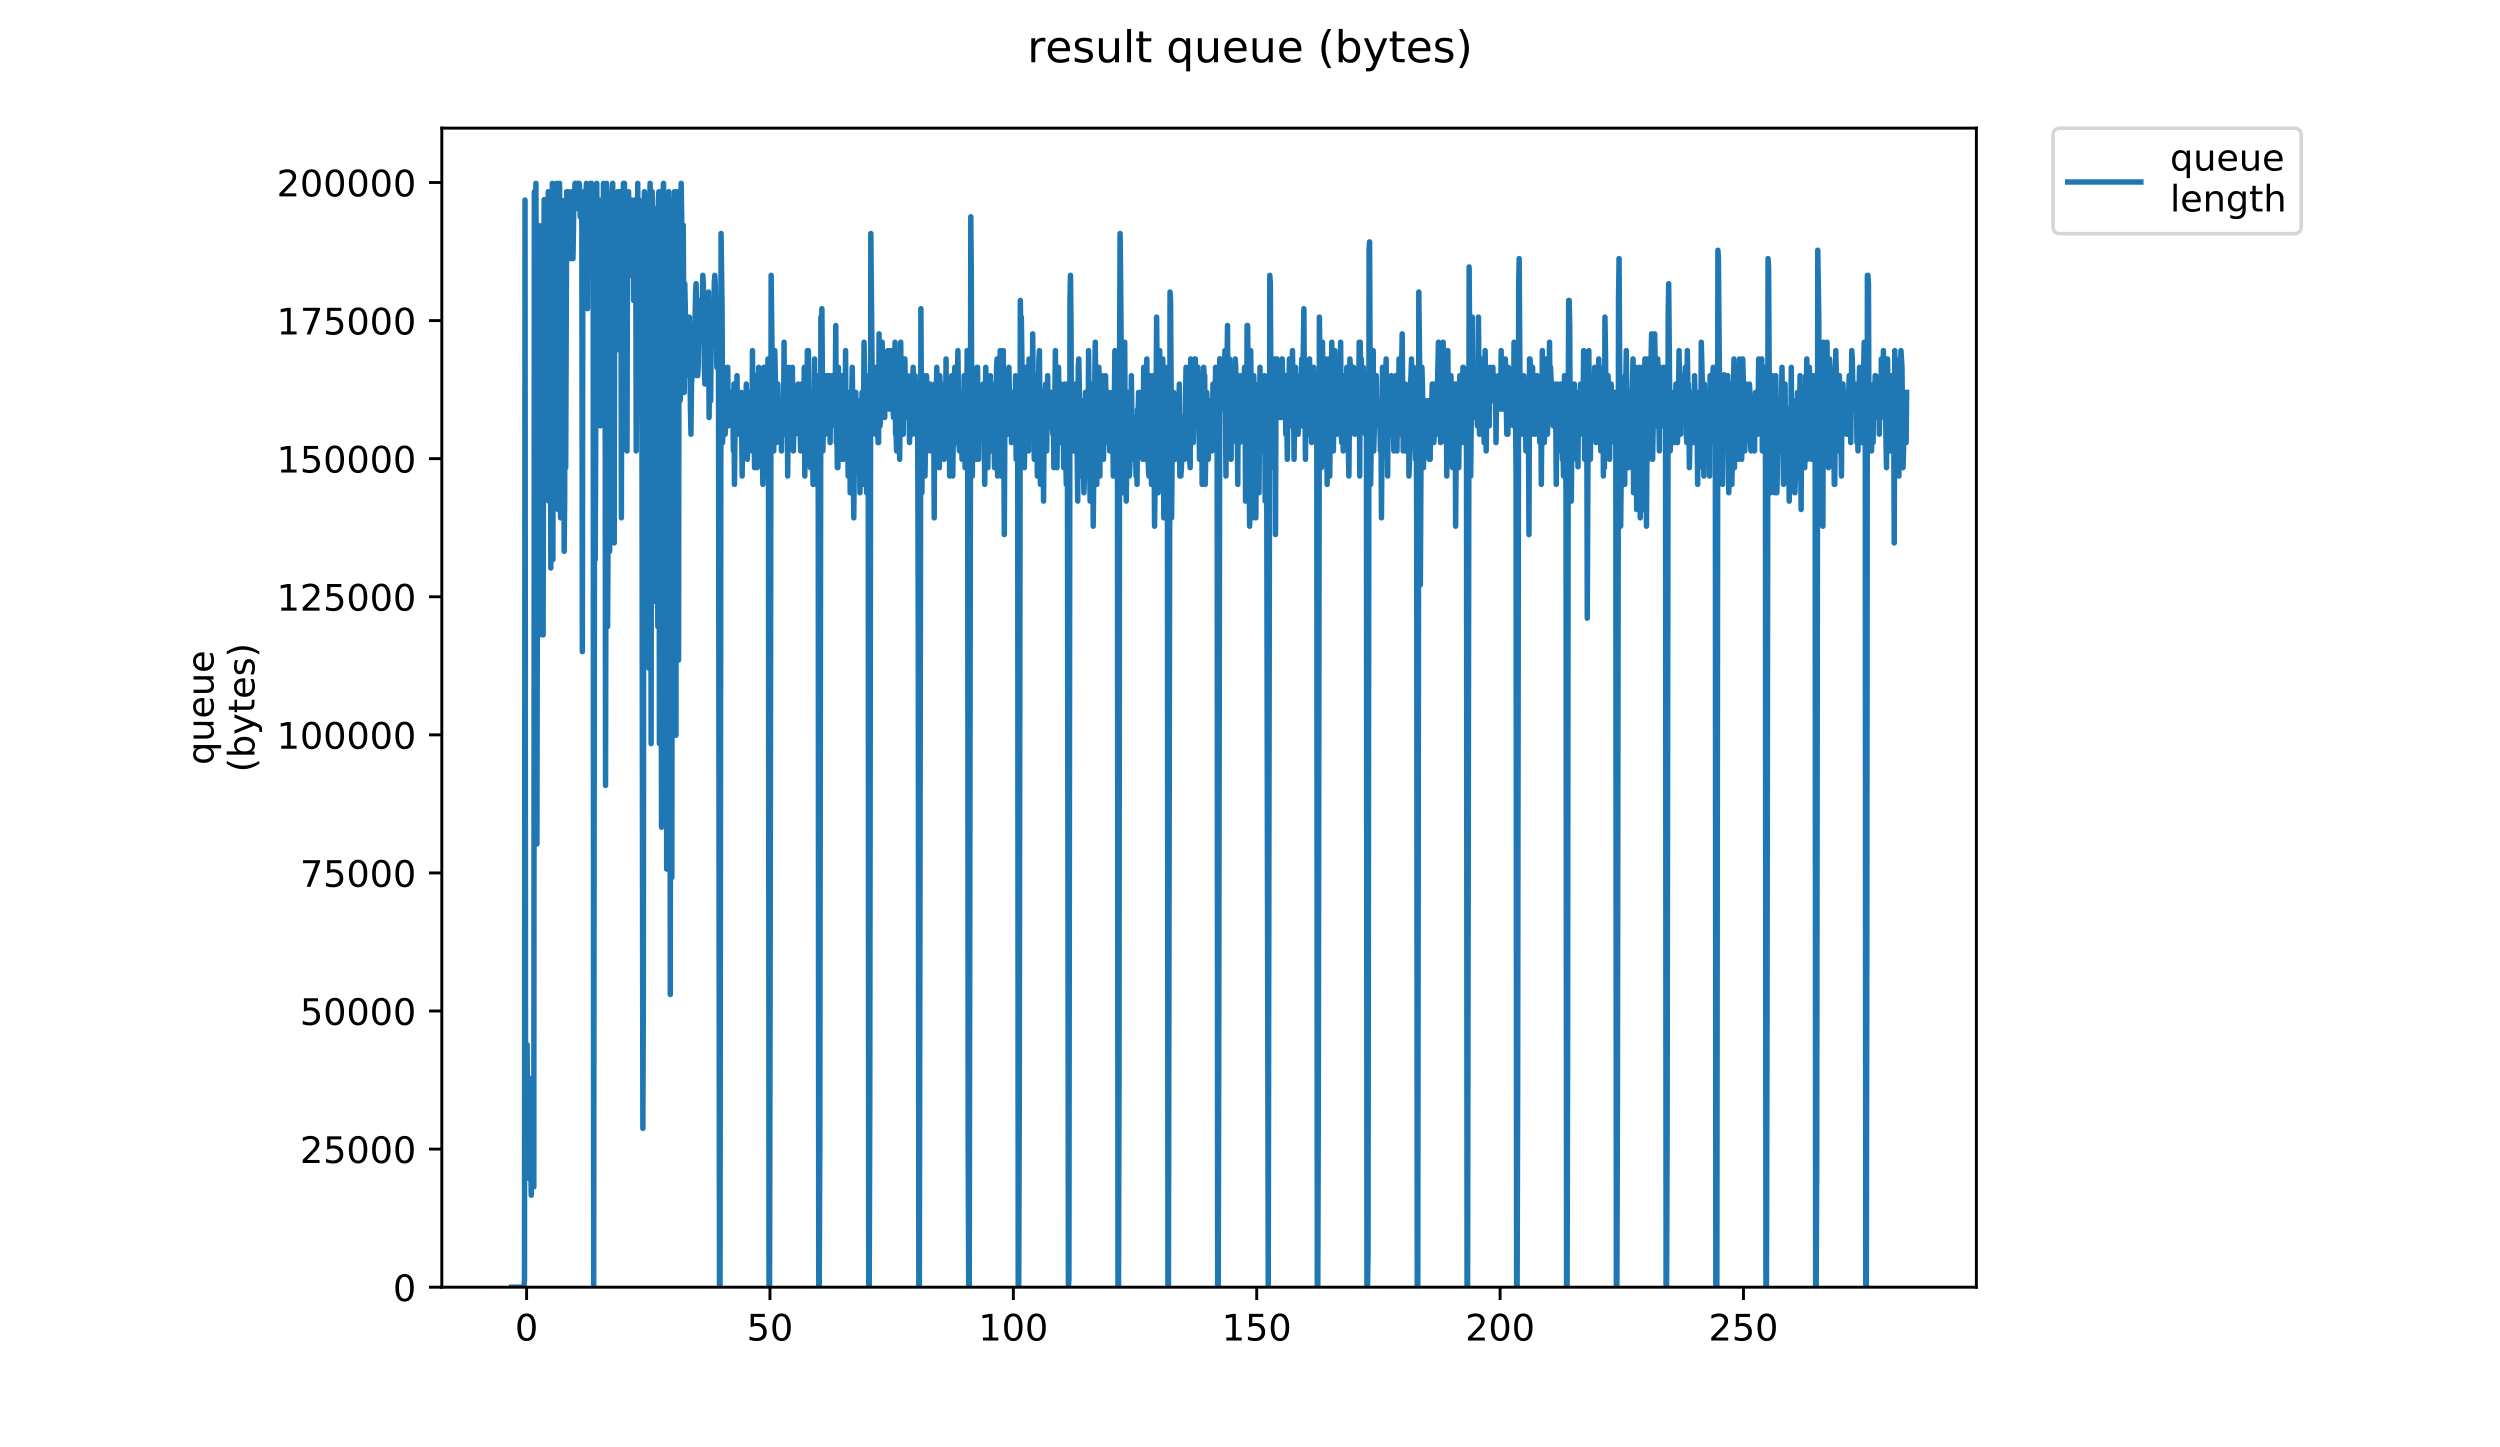 <?xml version="1.0" encoding="utf-8" standalone="no"?>
<!DOCTYPE svg PUBLIC "-//W3C//DTD SVG 1.1//EN"
  "http://www.w3.org/Graphics/SVG/1.1/DTD/svg11.dtd">
<!-- Created with matplotlib (https://matplotlib.org/) -->
<svg height="396pt" version="1.1" viewBox="0 0 684 396" width="684pt" xmlns="http://www.w3.org/2000/svg" xmlns:xlink="http://www.w3.org/1999/xlink">
 <defs>
  <style type="text/css">
*{stroke-linecap:butt;stroke-linejoin:round;}
  </style>
 </defs>
 <g id="figure_1">
  <g id="patch_1">
   <path d="M 0 396 
L 684 396 
L 684 0 
L 0 0 
z
" style="fill:#ffffff;"/>
  </g>
  <g id="axes_1">
   <g id="patch_2">
    <path d="M 120.879 352.174 
L 540.734 352.174 
L 540.734 35.062 
L 120.879 35.062 
z
" style="fill:#ffffff;"/>
   </g>
   <g id="matplotlib.axis_1">
    <g id="xtick_1">
     <g id="line2d_1">
      <defs>
       <path d="M 0 0 
L 0 3.5 
" id="mdbd908b942" style="stroke:#000000;stroke-width:0.8;"/>
      </defs>
      <g>
       <use style="stroke:#000000;stroke-width:0.8;" x="144.078" xlink:href="#mdbd908b942" y="352.174"/>
      </g>
     </g>
     <g id="text_1">
      <!-- 0 -->
      <defs>
       <path d="M 31.781 66.406 
Q 24.172 66.406 20.328 58.906 
Q 16.5 51.422 16.5 36.375 
Q 16.5 21.391 20.328 13.891 
Q 24.172 6.391 31.781 6.391 
Q 39.453 6.391 43.281 13.891 
Q 47.125 21.391 47.125 36.375 
Q 47.125 51.422 43.281 58.906 
Q 39.453 66.406 31.781 66.406 
z
M 31.781 74.219 
Q 44.047 74.219 50.516 64.516 
Q 56.984 54.828 56.984 36.375 
Q 56.984 17.969 50.516 8.266 
Q 44.047 -1.422 31.781 -1.422 
Q 19.531 -1.422 13.062 8.266 
Q 6.594 17.969 6.594 36.375 
Q 6.594 54.828 13.062 64.516 
Q 19.531 74.219 31.781 74.219 
z
" id="DejaVuSans-48"/>
      </defs>
      <g transform="translate(140.897 366.773)scale(0.1 -0.1)">
       <use xlink:href="#DejaVuSans-48"/>
      </g>
     </g>
    </g>
    <g id="xtick_2">
     <g id="line2d_2">
      <g>
       <use style="stroke:#000000;stroke-width:0.8;" x="210.665" xlink:href="#mdbd908b942" y="352.174"/>
      </g>
     </g>
     <g id="text_2">
      <!-- 50 -->
      <defs>
       <path d="M 10.797 72.906 
L 49.516 72.906 
L 49.516 64.594 
L 19.828 64.594 
L 19.828 46.734 
Q 21.969 47.469 24.109 47.828 
Q 26.266 48.188 28.422 48.188 
Q 40.625 48.188 47.75 41.5 
Q 54.891 34.812 54.891 23.391 
Q 54.891 11.625 47.562 5.094 
Q 40.234 -1.422 26.906 -1.422 
Q 22.312 -1.422 17.547 -0.641 
Q 12.797 0.141 7.719 1.703 
L 7.719 11.625 
Q 12.109 9.234 16.797 8.062 
Q 21.484 6.891 26.703 6.891 
Q 35.156 6.891 40.078 11.328 
Q 45.016 15.766 45.016 23.391 
Q 45.016 31 40.078 35.438 
Q 35.156 39.891 26.703 39.891 
Q 22.75 39.891 18.812 39.016 
Q 14.891 38.141 10.797 36.281 
z
" id="DejaVuSans-53"/>
      </defs>
      <g transform="translate(204.303 366.773)scale(0.1 -0.1)">
       <use xlink:href="#DejaVuSans-53"/>
       <use x="63.623" xlink:href="#DejaVuSans-48"/>
      </g>
     </g>
    </g>
    <g id="xtick_3">
     <g id="line2d_3">
      <g>
       <use style="stroke:#000000;stroke-width:0.8;" x="277.252" xlink:href="#mdbd908b942" y="352.174"/>
      </g>
     </g>
     <g id="text_3">
      <!-- 100 -->
      <defs>
       <path d="M 12.406 8.297 
L 28.516 8.297 
L 28.516 63.922 
L 10.984 60.406 
L 10.984 69.391 
L 28.422 72.906 
L 38.281 72.906 
L 38.281 8.297 
L 54.391 8.297 
L 54.391 0 
L 12.406 0 
z
" id="DejaVuSans-49"/>
      </defs>
      <g transform="translate(267.709 366.773)scale(0.1 -0.1)">
       <use xlink:href="#DejaVuSans-49"/>
       <use x="63.623" xlink:href="#DejaVuSans-48"/>
       <use x="127.246" xlink:href="#DejaVuSans-48"/>
      </g>
     </g>
    </g>
    <g id="xtick_4">
     <g id="line2d_4">
      <g>
       <use style="stroke:#000000;stroke-width:0.8;" x="343.839" xlink:href="#mdbd908b942" y="352.174"/>
      </g>
     </g>
     <g id="text_4">
      <!-- 150 -->
      <g transform="translate(334.296 366.773)scale(0.1 -0.1)">
       <use xlink:href="#DejaVuSans-49"/>
       <use x="63.623" xlink:href="#DejaVuSans-53"/>
       <use x="127.246" xlink:href="#DejaVuSans-48"/>
      </g>
     </g>
    </g>
    <g id="xtick_5">
     <g id="line2d_5">
      <g>
       <use style="stroke:#000000;stroke-width:0.8;" x="410.427" xlink:href="#mdbd908b942" y="352.174"/>
      </g>
     </g>
     <g id="text_5">
      <!-- 200 -->
      <defs>
       <path d="M 19.188 8.297 
L 53.609 8.297 
L 53.609 0 
L 7.328 0 
L 7.328 8.297 
Q 12.938 14.109 22.625 23.891 
Q 32.328 33.688 34.812 36.531 
Q 39.547 41.844 41.422 45.531 
Q 43.312 49.219 43.312 52.781 
Q 43.312 58.594 39.234 62.25 
Q 35.156 65.922 28.609 65.922 
Q 23.969 65.922 18.812 64.312 
Q 13.672 62.703 7.812 59.422 
L 7.812 69.391 
Q 13.766 71.781 18.938 73 
Q 24.125 74.219 28.422 74.219 
Q 39.75 74.219 46.484 68.547 
Q 53.219 62.891 53.219 53.422 
Q 53.219 48.922 51.531 44.891 
Q 49.859 40.875 45.406 35.406 
Q 44.188 33.984 37.641 27.219 
Q 31.109 20.453 19.188 8.297 
z
" id="DejaVuSans-50"/>
      </defs>
      <g transform="translate(400.883 366.773)scale(0.1 -0.1)">
       <use xlink:href="#DejaVuSans-50"/>
       <use x="63.623" xlink:href="#DejaVuSans-48"/>
       <use x="127.246" xlink:href="#DejaVuSans-48"/>
      </g>
     </g>
    </g>
    <g id="xtick_6">
     <g id="line2d_6">
      <g>
       <use style="stroke:#000000;stroke-width:0.8;" x="477.014" xlink:href="#mdbd908b942" y="352.174"/>
      </g>
     </g>
     <g id="text_6">
      <!-- 250 -->
      <g transform="translate(467.47 366.773)scale(0.1 -0.1)">
       <use xlink:href="#DejaVuSans-50"/>
       <use x="63.623" xlink:href="#DejaVuSans-53"/>
       <use x="127.246" xlink:href="#DejaVuSans-48"/>
      </g>
     </g>
    </g>
   </g>
   <g id="matplotlib.axis_2">
    <g id="ytick_1">
     <g id="line2d_7">
      <defs>
       <path d="M 0 0 
L -3.5 0 
" id="md05de75cb3" style="stroke:#000000;stroke-width:0.8;"/>
      </defs>
      <g>
       <use style="stroke:#000000;stroke-width:0.8;" x="120.879" xlink:href="#md05de75cb3" y="352.174"/>
      </g>
     </g>
     <g id="text_7">
      <!-- 0 -->
      <g transform="translate(107.516 355.973)scale(0.1 -0.1)">
       <use xlink:href="#DejaVuSans-48"/>
      </g>
     </g>
    </g>
    <g id="ytick_2">
     <g id="line2d_8">
      <g>
       <use style="stroke:#000000;stroke-width:0.8;" x="120.879" xlink:href="#md05de75cb3" y="314.394"/>
      </g>
     </g>
     <g id="text_8">
      <!-- 25000 -->
      <g transform="translate(82.066 318.193)scale(0.1 -0.1)">
       <use xlink:href="#DejaVuSans-50"/>
       <use x="63.623" xlink:href="#DejaVuSans-53"/>
       <use x="127.246" xlink:href="#DejaVuSans-48"/>
       <use x="190.869" xlink:href="#DejaVuSans-48"/>
       <use x="254.492" xlink:href="#DejaVuSans-48"/>
      </g>
     </g>
    </g>
    <g id="ytick_3">
     <g id="line2d_9">
      <g>
       <use style="stroke:#000000;stroke-width:0.8;" x="120.879" xlink:href="#md05de75cb3" y="276.614"/>
      </g>
     </g>
     <g id="text_9">
      <!-- 50000 -->
      <g transform="translate(82.066 280.413)scale(0.1 -0.1)">
       <use xlink:href="#DejaVuSans-53"/>
       <use x="63.623" xlink:href="#DejaVuSans-48"/>
       <use x="127.246" xlink:href="#DejaVuSans-48"/>
       <use x="190.869" xlink:href="#DejaVuSans-48"/>
       <use x="254.492" xlink:href="#DejaVuSans-48"/>
      </g>
     </g>
    </g>
    <g id="ytick_4">
     <g id="line2d_10">
      <g>
       <use style="stroke:#000000;stroke-width:0.8;" x="120.879" xlink:href="#md05de75cb3" y="238.834"/>
      </g>
     </g>
     <g id="text_10">
      <!-- 75000 -->
      <defs>
       <path d="M 8.203 72.906 
L 55.078 72.906 
L 55.078 68.703 
L 28.609 0 
L 18.312 0 
L 43.219 64.594 
L 8.203 64.594 
z
" id="DejaVuSans-55"/>
      </defs>
      <g transform="translate(82.066 242.633)scale(0.1 -0.1)">
       <use xlink:href="#DejaVuSans-55"/>
       <use x="63.623" xlink:href="#DejaVuSans-53"/>
       <use x="127.246" xlink:href="#DejaVuSans-48"/>
       <use x="190.869" xlink:href="#DejaVuSans-48"/>
       <use x="254.492" xlink:href="#DejaVuSans-48"/>
      </g>
     </g>
    </g>
    <g id="ytick_5">
     <g id="line2d_11">
      <g>
       <use style="stroke:#000000;stroke-width:0.8;" x="120.879" xlink:href="#md05de75cb3" y="201.054"/>
      </g>
     </g>
     <g id="text_11">
      <!-- 100000 -->
      <g transform="translate(75.704 204.853)scale(0.1 -0.1)">
       <use xlink:href="#DejaVuSans-49"/>
       <use x="63.623" xlink:href="#DejaVuSans-48"/>
       <use x="127.246" xlink:href="#DejaVuSans-48"/>
       <use x="190.869" xlink:href="#DejaVuSans-48"/>
       <use x="254.492" xlink:href="#DejaVuSans-48"/>
       <use x="318.115" xlink:href="#DejaVuSans-48"/>
      </g>
     </g>
    </g>
    <g id="ytick_6">
     <g id="line2d_12">
      <g>
       <use style="stroke:#000000;stroke-width:0.8;" x="120.879" xlink:href="#md05de75cb3" y="163.274"/>
      </g>
     </g>
     <g id="text_12">
      <!-- 125000 -->
      <g transform="translate(75.704 167.073)scale(0.1 -0.1)">
       <use xlink:href="#DejaVuSans-49"/>
       <use x="63.623" xlink:href="#DejaVuSans-50"/>
       <use x="127.246" xlink:href="#DejaVuSans-53"/>
       <use x="190.869" xlink:href="#DejaVuSans-48"/>
       <use x="254.492" xlink:href="#DejaVuSans-48"/>
       <use x="318.115" xlink:href="#DejaVuSans-48"/>
      </g>
     </g>
    </g>
    <g id="ytick_7">
     <g id="line2d_13">
      <g>
       <use style="stroke:#000000;stroke-width:0.8;" x="120.879" xlink:href="#md05de75cb3" y="125.494"/>
      </g>
     </g>
     <g id="text_13">
      <!-- 150000 -->
      <g transform="translate(75.704 129.293)scale(0.1 -0.1)">
       <use xlink:href="#DejaVuSans-49"/>
       <use x="63.623" xlink:href="#DejaVuSans-53"/>
       <use x="127.246" xlink:href="#DejaVuSans-48"/>
       <use x="190.869" xlink:href="#DejaVuSans-48"/>
       <use x="254.492" xlink:href="#DejaVuSans-48"/>
       <use x="318.115" xlink:href="#DejaVuSans-48"/>
      </g>
     </g>
    </g>
    <g id="ytick_8">
     <g id="line2d_14">
      <g>
       <use style="stroke:#000000;stroke-width:0.8;" x="120.879" xlink:href="#md05de75cb3" y="87.713"/>
      </g>
     </g>
     <g id="text_14">
      <!-- 175000 -->
      <g transform="translate(75.704 91.513)scale(0.1 -0.1)">
       <use xlink:href="#DejaVuSans-49"/>
       <use x="63.623" xlink:href="#DejaVuSans-55"/>
       <use x="127.246" xlink:href="#DejaVuSans-53"/>
       <use x="190.869" xlink:href="#DejaVuSans-48"/>
       <use x="254.492" xlink:href="#DejaVuSans-48"/>
       <use x="318.115" xlink:href="#DejaVuSans-48"/>
      </g>
     </g>
    </g>
    <g id="ytick_9">
     <g id="line2d_15">
      <g>
       <use style="stroke:#000000;stroke-width:0.8;" x="120.879" xlink:href="#md05de75cb3" y="49.933"/>
      </g>
     </g>
     <g id="text_15">
      <!-- 200000 -->
      <g transform="translate(75.704 53.733)scale(0.1 -0.1)">
       <use xlink:href="#DejaVuSans-50"/>
       <use x="63.623" xlink:href="#DejaVuSans-48"/>
       <use x="127.246" xlink:href="#DejaVuSans-48"/>
       <use x="190.869" xlink:href="#DejaVuSans-48"/>
       <use x="254.492" xlink:href="#DejaVuSans-48"/>
       <use x="318.115" xlink:href="#DejaVuSans-48"/>
      </g>
     </g>
    </g>
    <g id="text_16">
     <!-- queue -->
     <defs>
      <path d="M 14.797 27.297 
Q 14.797 17.391 18.875 11.75 
Q 22.953 6.109 30.078 6.109 
Q 37.203 6.109 41.297 11.75 
Q 45.406 17.391 45.406 27.297 
Q 45.406 37.203 41.297 42.844 
Q 37.203 48.484 30.078 48.484 
Q 22.953 48.484 18.875 42.844 
Q 14.797 37.203 14.797 27.297 
z
M 45.406 8.203 
Q 42.578 3.328 38.25 0.953 
Q 33.938 -1.422 27.875 -1.422 
Q 17.969 -1.422 11.734 6.484 
Q 5.516 14.406 5.516 27.297 
Q 5.516 40.188 11.734 48.094 
Q 17.969 56 27.875 56 
Q 33.938 56 38.25 53.625 
Q 42.578 51.266 45.406 46.391 
L 45.406 54.688 
L 54.391 54.688 
L 54.391 -20.797 
L 45.406 -20.797 
z
" id="DejaVuSans-113"/>
      <path d="M 8.5 21.578 
L 8.5 54.688 
L 17.484 54.688 
L 17.484 21.922 
Q 17.484 14.156 20.5 10.266 
Q 23.531 6.391 29.594 6.391 
Q 36.859 6.391 41.078 11.031 
Q 45.312 15.672 45.312 23.688 
L 45.312 54.688 
L 54.297 54.688 
L 54.297 0 
L 45.312 0 
L 45.312 8.406 
Q 42.047 3.422 37.719 1 
Q 33.406 -1.422 27.688 -1.422 
Q 18.266 -1.422 13.375 4.438 
Q 8.5 10.297 8.5 21.578 
z
M 31.109 56 
z
" id="DejaVuSans-117"/>
      <path d="M 56.203 29.594 
L 56.203 25.203 
L 14.891 25.203 
Q 15.484 15.922 20.484 11.062 
Q 25.484 6.203 34.422 6.203 
Q 39.594 6.203 44.453 7.469 
Q 49.312 8.734 54.109 11.281 
L 54.109 2.781 
Q 49.266 0.734 44.188 -0.344 
Q 39.109 -1.422 33.891 -1.422 
Q 20.797 -1.422 13.156 6.188 
Q 5.516 13.812 5.516 26.812 
Q 5.516 40.234 12.766 48.109 
Q 20.016 56 32.328 56 
Q 43.359 56 49.781 48.891 
Q 56.203 41.797 56.203 29.594 
z
M 47.219 32.234 
Q 47.125 39.594 43.094 43.984 
Q 39.062 48.391 32.422 48.391 
Q 24.906 48.391 20.391 44.141 
Q 15.875 39.891 15.188 32.172 
z
" id="DejaVuSans-101"/>
     </defs>
     <g transform="translate(58.426 209.283)rotate(-90)scale(0.1 -0.1)">
      <use xlink:href="#DejaVuSans-113"/>
      <use x="63.477" xlink:href="#DejaVuSans-117"/>
      <use x="126.855" xlink:href="#DejaVuSans-101"/>
      <use x="188.379" xlink:href="#DejaVuSans-117"/>
      <use x="251.758" xlink:href="#DejaVuSans-101"/>
     </g>
     <!-- (bytes) -->
     <defs>
      <path d="M 31 75.875 
Q 24.469 64.656 21.281 53.656 
Q 18.109 42.672 18.109 31.391 
Q 18.109 20.125 21.312 9.062 
Q 24.516 -2 31 -13.188 
L 23.188 -13.188 
Q 15.875 -1.703 12.234 9.375 
Q 8.594 20.453 8.594 31.391 
Q 8.594 42.281 12.203 53.312 
Q 15.828 64.359 23.188 75.875 
z
" id="DejaVuSans-40"/>
      <path d="M 48.688 27.297 
Q 48.688 37.203 44.609 42.844 
Q 40.531 48.484 33.406 48.484 
Q 26.266 48.484 22.188 42.844 
Q 18.109 37.203 18.109 27.297 
Q 18.109 17.391 22.188 11.75 
Q 26.266 6.109 33.406 6.109 
Q 40.531 6.109 44.609 11.75 
Q 48.688 17.391 48.688 27.297 
z
M 18.109 46.391 
Q 20.953 51.266 25.266 53.625 
Q 29.594 56 35.594 56 
Q 45.562 56 51.781 48.094 
Q 58.016 40.188 58.016 27.297 
Q 58.016 14.406 51.781 6.484 
Q 45.562 -1.422 35.594 -1.422 
Q 29.594 -1.422 25.266 0.953 
Q 20.953 3.328 18.109 8.203 
L 18.109 0 
L 9.078 0 
L 9.078 75.984 
L 18.109 75.984 
z
" id="DejaVuSans-98"/>
      <path d="M 32.172 -5.078 
Q 28.375 -14.844 24.75 -17.812 
Q 21.141 -20.797 15.094 -20.797 
L 7.906 -20.797 
L 7.906 -13.281 
L 13.188 -13.281 
Q 16.891 -13.281 18.938 -11.516 
Q 21 -9.766 23.484 -3.219 
L 25.094 0.875 
L 2.984 54.688 
L 12.5 54.688 
L 29.594 11.922 
L 46.688 54.688 
L 56.203 54.688 
z
" id="DejaVuSans-121"/>
      <path d="M 18.312 70.219 
L 18.312 54.688 
L 36.812 54.688 
L 36.812 47.703 
L 18.312 47.703 
L 18.312 18.016 
Q 18.312 11.328 20.141 9.422 
Q 21.969 7.516 27.594 7.516 
L 36.812 7.516 
L 36.812 0 
L 27.594 0 
Q 17.188 0 13.234 3.875 
Q 9.281 7.766 9.281 18.016 
L 9.281 47.703 
L 2.688 47.703 
L 2.688 54.688 
L 9.281 54.688 
L 9.281 70.219 
z
" id="DejaVuSans-116"/>
      <path d="M 44.281 53.078 
L 44.281 44.578 
Q 40.484 46.531 36.375 47.5 
Q 32.281 48.484 27.875 48.484 
Q 21.188 48.484 17.844 46.438 
Q 14.5 44.391 14.5 40.281 
Q 14.5 37.156 16.891 35.375 
Q 19.281 33.594 26.516 31.984 
L 29.594 31.297 
Q 39.156 29.25 43.188 25.516 
Q 47.219 21.781 47.219 15.094 
Q 47.219 7.469 41.188 3.016 
Q 35.156 -1.422 24.609 -1.422 
Q 20.219 -1.422 15.453 -0.562 
Q 10.688 0.297 5.422 2 
L 5.422 11.281 
Q 10.406 8.688 15.234 7.391 
Q 20.062 6.109 24.812 6.109 
Q 31.156 6.109 34.562 8.281 
Q 37.984 10.453 37.984 14.406 
Q 37.984 18.062 35.516 20.016 
Q 33.062 21.969 24.703 23.781 
L 21.578 24.516 
Q 13.234 26.266 9.516 29.906 
Q 5.812 33.547 5.812 39.891 
Q 5.812 47.609 11.281 51.797 
Q 16.75 56 26.812 56 
Q 31.781 56 36.172 55.266 
Q 40.578 54.547 44.281 53.078 
z
" id="DejaVuSans-115"/>
      <path d="M 8.016 75.875 
L 15.828 75.875 
Q 23.141 64.359 26.781 53.312 
Q 30.422 42.281 30.422 31.391 
Q 30.422 20.453 26.781 9.375 
Q 23.141 -1.703 15.828 -13.188 
L 8.016 -13.188 
Q 14.5 -2 17.703 9.062 
Q 20.906 20.125 20.906 31.391 
Q 20.906 42.672 17.703 53.656 
Q 14.5 64.656 8.016 75.875 
z
" id="DejaVuSans-41"/>
     </defs>
     <g transform="translate(69.624 211.295)rotate(-90)scale(0.1 -0.1)">
      <use xlink:href="#DejaVuSans-40"/>
      <use x="39.014" xlink:href="#DejaVuSans-98"/>
      <use x="102.49" xlink:href="#DejaVuSans-121"/>
      <use x="161.67" xlink:href="#DejaVuSans-116"/>
      <use x="200.879" xlink:href="#DejaVuSans-101"/>
      <use x="262.402" xlink:href="#DejaVuSans-115"/>
      <use x="314.502" xlink:href="#DejaVuSans-41"/>
     </g>
    </g>
   </g>
   <g id="line2d_16">
    <path clip-path="url(#p115988cbf1)" d="M 139.963 352.174 
L 143.356 352.174 
L 143.504 349.886 
L 143.647 54.739 
L 143.79 299.56 
L 143.932 290.399 
L 144.073 299.56 
L 144.215 285.823 
L 144.355 313.279 
L 144.496 313.279 
L 144.782 322.431 
L 144.924 299.56 
L 145.066 317.855 
L 145.208 317.855 
L 145.349 327.007 
L 145.491 294.975 
L 145.773 320.143 
L 146.055 324.719 
L 146.198 52.451 
L 146.34 86.77 
L 146.481 157.697 
L 146.622 50.163 
L 146.762 91.346 
L 146.904 230.912 
L 147.185 61.603 
L 147.325 100.498 
L 147.465 102.786 
L 147.605 173.713 
L 147.886 86.77 
L 148.166 66.179 
L 148.306 82.195 
L 148.447 61.603 
L 148.594 173.713 
L 148.881 54.639 
L 149.162 54.739 
L 149.302 54.739 
L 149.442 91.346 
L 149.863 66.179 
L 150.003 52.451 
L 150.143 137.106 
L 150.284 57.027 
L 150.424 57.027 
L 150.565 63.891 
L 150.706 155.409 
L 150.846 66.179 
L 150.986 66.179 
L 151.126 50.163 
L 151.268 153.121 
L 151.408 68.467 
L 151.548 109.451 
L 151.688 57.027 
L 151.829 57.027 
L 151.969 59.315 
L 152.25 50.163 
L 152.53 59.315 
L 152.67 139.394 
L 152.81 54.739 
L 153.09 50.163 
L 153.231 70.755 
L 153.371 141.682 
L 153.511 54.739 
L 153.652 57.027 
L 154.072 114.226 
L 154.212 89.058 
L 154.352 150.833 
L 154.492 137.106 
L 154.633 54.739 
L 154.773 127.954 
L 155.055 52.451 
L 155.196 52.451 
L 155.337 63.891 
L 155.478 52.451 
L 155.621 57.027 
L 155.762 54.739 
L 155.908 57.027 
L 156.054 70.755 
L 156.2 54.739 
L 156.347 57.027 
L 156.489 52.451 
L 156.77 70.755 
L 157.052 52.451 
L 157.192 54.739 
L 157.332 50.163 
L 157.475 50.163 
L 157.616 57.027 
L 157.758 57.027 
L 158.04 50.163 
L 158.181 54.739 
L 158.322 54.739 
L 158.463 50.163 
L 158.604 52.451 
L 158.752 59.315 
L 158.9 52.451 
L 159.189 61.603 
L 159.33 178.289 
L 159.471 57.027 
L 159.612 73.043 
L 159.752 70.755 
L 159.892 52.451 
L 160.033 54.739 
L 160.174 79.907 
L 160.314 52.451 
L 160.454 50.163 
L 160.595 52.451 
L 160.736 84.461 
L 160.877 57.027 
L 161.159 57.027 
L 161.299 54.739 
L 161.44 59.315 
L 161.58 50.163 
L 161.721 54.739 
L 161.862 50.163 
L 162.144 57.027 
L 162.285 54.739 
L 162.431 352.174 
L 162.713 68.467 
L 162.853 153.121 
L 163.273 50.163 
L 163.553 107.362 
L 163.979 54.739 
L 164.274 116.514 
L 164.414 68.467 
L 164.554 77.619 
L 164.694 59.315 
L 164.834 82.195 
L 165.114 50.163 
L 165.254 91.346 
L 165.394 98.21 
L 165.534 66.179 
L 165.674 214.896 
L 165.953 50.163 
L 166.093 52.451 
L 166.233 171.425 
L 166.372 143.97 
L 166.512 79.907 
L 166.652 73.043 
L 166.792 150.833 
L 167.071 70.755 
L 167.211 61.603 
L 167.49 61.603 
L 167.63 50.163 
L 167.91 111.938 
L 168.05 148.545 
L 168.191 61.603 
L 168.331 59.315 
L 168.47 95.922 
L 168.61 54.739 
L 168.75 54.739 
L 168.89 57.027 
L 169.029 52.451 
L 169.169 57.027 
L 169.309 57.027 
L 169.449 52.451 
L 169.589 52.451 
L 169.728 54.739 
L 169.868 54.739 
L 170.008 141.682 
L 170.147 68.467 
L 170.287 57.027 
L 170.427 59.315 
L 170.567 50.163 
L 170.846 50.163 
L 170.986 73.043 
L 171.126 52.451 
L 171.265 89.058 
L 171.405 84.461 
L 171.545 123.378 
L 171.685 63.891 
L 171.966 52.451 
L 172.106 57.027 
L 172.246 75.331 
L 172.805 54.739 
L 172.945 57.027 
L 173.086 57.027 
L 173.226 63.891 
L 173.366 82.195 
L 173.506 54.739 
L 173.645 54.739 
L 173.785 77.619 
L 173.925 57.027 
L 174.065 123.378 
L 174.484 50.163 
L 174.625 109.65 
L 174.904 54.739 
L 175.044 82.195 
L 175.184 59.315 
L 175.323 57.027 
L 175.603 91.346 
L 175.886 308.703 
L 176.027 269.808 
L 176.167 59.315 
L 176.308 52.451 
L 176.448 57.027 
L 176.589 95.922 
L 176.731 89.058 
L 177.014 155.409 
L 177.16 132.53 
L 177.301 68.467 
L 177.442 63.891 
L 177.583 182.865 
L 177.724 61.603 
L 177.865 50.163 
L 178.007 61.603 
L 178.148 203.457 
L 178.288 61.603 
L 178.431 52.451 
L 178.571 68.467 
L 178.853 164.561 
L 179.134 63.891 
L 179.275 164.561 
L 179.416 57.027 
L 179.557 114.226 
L 179.698 107.362 
L 179.981 171.425 
L 180.126 54.739 
L 180.271 52.451 
L 180.416 203.457 
L 180.702 54.739 
L 180.846 109.65 
L 180.987 226.336 
L 181.41 52.451 
L 181.551 50.163 
L 181.832 182.865 
L 181.976 57.027 
L 182.12 137.106 
L 182.263 95.922 
L 182.404 237.776 
L 182.546 82.195 
L 182.687 57.027 
L 182.829 68.467 
L 182.969 52.451 
L 183.111 82.195 
L 183.252 54.739 
L 183.393 272.095 
L 183.534 59.315 
L 183.674 57.027 
L 183.816 240.064 
L 183.956 66.179 
L 184.098 84.461 
L 184.24 61.603 
L 184.382 146.257 
L 184.522 52.451 
L 184.663 57.027 
L 184.944 201.169 
L 185.085 52.451 
L 185.226 52.451 
L 185.51 63.891 
L 185.653 180.577 
L 185.794 66.179 
L 185.935 75.331 
L 186.076 109.65 
L 186.222 107.362 
L 186.366 50.163 
L 186.507 59.315 
L 186.648 89.058 
L 186.93 61.603 
L 187.212 107.362 
L 187.353 77.619 
L 187.635 91.346 
L 187.776 91.346 
L 188.06 86.77 
L 188.201 89.058 
L 188.342 89.058 
L 188.483 102.786 
L 188.624 86.77 
L 188.907 111.938 
L 189.048 118.802 
L 189.189 105.074 
L 189.329 102.786 
L 189.75 91.346 
L 189.892 102.786 
L 190.315 79.907 
L 190.457 77.619 
L 190.881 102.786 
L 191.022 100.498 
L 191.163 89.058 
L 191.305 93.634 
L 191.446 91.346 
L 191.587 82.195 
L 191.729 86.77 
L 191.869 84.461 
L 192.011 84.461 
L 192.152 82.195 
L 192.293 75.331 
L 192.434 77.619 
L 192.716 100.498 
L 192.857 105.074 
L 192.998 102.786 
L 193.139 95.922 
L 193.281 102.786 
L 193.422 91.346 
L 193.563 102.786 
L 193.855 79.907 
L 194.005 114.226 
L 194.156 100.498 
L 194.296 109.65 
L 194.437 109.65 
L 194.578 89.058 
L 194.719 89.058 
L 195.001 82.195 
L 195.283 91.346 
L 195.425 77.619 
L 195.566 75.331 
L 195.707 77.619 
L 195.848 89.058 
L 195.989 91.346 
L 196.13 100.498 
L 196.565 82.195 
L 196.852 352.174 
L 196.999 352.174 
L 197.282 63.891 
L 197.562 84.461 
L 197.702 121.09 
L 198.123 100.498 
L 198.266 105.074 
L 198.409 118.802 
L 198.549 107.362 
L 198.69 111.938 
L 198.83 107.362 
L 198.971 111.938 
L 199.111 100.498 
L 199.255 116.514 
L 199.395 107.362 
L 199.535 107.362 
L 199.676 114.226 
L 199.817 107.362 
L 199.958 111.938 
L 200.098 111.938 
L 200.239 107.362 
L 200.379 116.514 
L 200.52 114.036 
L 200.661 123.378 
L 200.802 105.074 
L 200.942 132.53 
L 201.225 107.362 
L 201.365 116.514 
L 201.648 102.786 
L 201.792 116.514 
L 201.932 118.802 
L 202.073 116.514 
L 202.213 116.514 
L 202.354 114.226 
L 202.495 114.226 
L 202.639 118.802 
L 202.779 107.362 
L 203.06 130.242 
L 203.2 111.938 
L 203.346 114.226 
L 203.626 109.65 
L 203.768 109.65 
L 203.909 118.802 
L 204.191 105.074 
L 204.331 123.378 
L 204.472 125.666 
L 204.612 118.802 
L 204.753 118.802 
L 204.893 116.514 
L 205.034 107.362 
L 205.175 123.378 
L 205.457 109.65 
L 205.597 111.938 
L 205.738 118.802 
L 205.878 95.922 
L 206.024 121.09 
L 206.167 116.514 
L 206.309 116.514 
L 206.449 127.954 
L 206.732 102.723 
L 207.013 125.666 
L 207.153 127.954 
L 207.299 109.65 
L 207.44 107.362 
L 207.58 100.498 
L 207.721 105.074 
L 208.003 123.378 
L 208.289 105.074 
L 208.429 107.362 
L 208.711 132.53 
L 208.852 125.666 
L 208.993 100.498 
L 209.137 100.498 
L 209.277 105.074 
L 209.417 123.378 
L 209.558 125.666 
L 209.699 109.65 
L 209.98 109.65 
L 210.12 98.21 
L 210.261 127.954 
L 210.402 352.174 
L 210.55 352.174 
L 210.699 272.095 
L 210.984 75.331 
L 211.548 123.378 
L 211.688 123.378 
L 211.978 95.922 
L 212.118 102.786 
L 212.258 118.802 
L 212.398 121.09 
L 212.539 111.938 
L 212.679 111.938 
L 212.82 105.074 
L 212.961 111.938 
L 213.102 111.938 
L 213.244 114.226 
L 213.384 114.226 
L 213.525 116.514 
L 213.665 109.65 
L 213.806 123.378 
L 213.949 111.938 
L 214.091 118.802 
L 214.375 114.226 
L 214.518 93.634 
L 214.659 118.802 
L 214.799 114.226 
L 214.942 102.786 
L 215.226 118.802 
L 215.367 102.786 
L 215.508 130.242 
L 215.797 100.498 
L 215.938 102.786 
L 216.222 118.802 
L 216.364 116.514 
L 216.789 100.498 
L 217.077 123.378 
L 217.218 111.938 
L 217.363 109.65 
L 217.505 118.802 
L 217.788 111.938 
L 217.931 111.938 
L 218.072 109.65 
L 218.213 111.938 
L 218.355 105.074 
L 218.499 116.514 
L 218.64 118.802 
L 218.783 114.226 
L 219.064 123.378 
L 219.205 107.362 
L 219.348 105.074 
L 219.488 109.65 
L 219.628 118.802 
L 219.768 118.802 
L 219.909 116.514 
L 220.049 100.498 
L 220.189 130.242 
L 220.329 114.226 
L 220.47 111.938 
L 220.61 123.378 
L 220.75 114.226 
L 220.89 95.922 
L 221.033 111.938 
L 221.174 95.922 
L 221.314 109.65 
L 221.455 109.65 
L 221.595 125.666 
L 221.735 127.954 
L 221.878 123.378 
L 222.022 109.65 
L 222.162 118.802 
L 222.302 116.514 
L 222.444 132.53 
L 222.585 132.53 
L 222.869 98.21 
L 223.009 121.09 
L 223.149 109.65 
L 223.43 132.53 
L 223.574 102.786 
L 223.718 105.074 
L 223.861 118.802 
L 224.003 352.174 
L 224.147 352.174 
L 224.296 313.279 
L 224.587 86.77 
L 224.729 93.634 
L 224.869 84.461 
L 225.15 123.378 
L 225.431 102.786 
L 225.852 118.802 
L 225.994 102.786 
L 226.135 102.786 
L 226.275 116.514 
L 226.416 102.786 
L 226.556 107.362 
L 226.696 107.362 
L 226.837 111.938 
L 226.977 102.786 
L 227.117 121.09 
L 227.258 107.362 
L 227.539 116.514 
L 227.68 102.786 
L 227.823 105.074 
L 227.963 105.074 
L 228.104 114.226 
L 228.244 105.074 
L 228.384 109.65 
L 228.524 107.362 
L 228.667 89.058 
L 228.815 121.09 
L 228.958 114.226 
L 229.099 127.954 
L 229.24 127.954 
L 229.381 100.498 
L 229.521 109.65 
L 229.662 102.786 
L 229.943 123.378 
L 230.083 125.666 
L 230.364 102.786 
L 230.505 114.226 
L 230.645 116.514 
L 230.785 125.666 
L 230.925 116.514 
L 231.206 116.514 
L 231.347 95.922 
L 231.487 121.09 
L 231.628 116.514 
L 231.769 125.666 
L 231.909 118.802 
L 232.049 130.242 
L 232.189 109.65 
L 232.329 107.362 
L 232.469 116.514 
L 232.609 134.818 
L 232.749 118.802 
L 232.89 116.514 
L 233.173 100.498 
L 233.313 111.938 
L 233.593 141.682 
L 233.873 111.938 
L 234.153 107.362 
L 234.293 127.954 
L 234.434 127.954 
L 234.716 109.65 
L 234.856 118.802 
L 234.997 111.938 
L 235.279 134.818 
L 235.561 116.514 
L 235.701 116.514 
L 235.845 107.362 
L 235.985 114.226 
L 236.125 132.53 
L 236.407 93.634 
L 236.548 102.786 
L 236.688 102.786 
L 237.11 134.818 
L 237.251 118.802 
L 237.391 118.802 
L 237.534 102.786 
L 237.678 352.174 
L 237.825 352.174 
L 237.972 301.839 
L 238.254 63.891 
L 238.676 107.362 
L 238.817 100.498 
L 238.958 111.938 
L 239.241 116.514 
L 239.381 116.514 
L 239.521 118.802 
L 239.661 100.498 
L 239.802 109.65 
L 239.943 102.786 
L 240.231 121.09 
L 240.372 121.09 
L 240.512 91.346 
L 240.793 116.514 
L 241.075 111.938 
L 241.216 111.938 
L 241.356 93.634 
L 241.777 111.938 
L 241.918 107.362 
L 242.058 114.226 
L 242.198 100.498 
L 242.481 111.938 
L 242.903 95.922 
L 243.048 109.65 
L 243.188 95.922 
L 243.329 111.938 
L 243.471 100.498 
L 243.612 111.938 
L 243.753 107.362 
L 243.895 95.922 
L 244.037 98.21 
L 244.461 114.226 
L 244.602 102.786 
L 244.746 105.074 
L 244.888 93.634 
L 245.029 118.802 
L 245.169 118.802 
L 245.31 123.378 
L 245.732 102.786 
L 246.012 111.938 
L 246.152 125.666 
L 246.44 93.634 
L 246.582 109.65 
L 246.722 100.498 
L 246.863 118.802 
L 247.143 118.802 
L 247.284 98.21 
L 247.427 109.65 
L 247.569 98.21 
L 247.851 114.226 
L 248.135 102.786 
L 248.275 111.938 
L 248.415 107.362 
L 248.556 107.362 
L 248.697 105.074 
L 248.837 121.09 
L 249.271 102.786 
L 249.411 105.074 
L 249.552 118.802 
L 249.832 100.498 
L 249.972 114.226 
L 250.112 102.786 
L 250.252 116.514 
L 250.392 102.786 
L 250.533 118.802 
L 250.673 105.074 
L 250.956 105.074 
L 251.1 123.378 
L 251.243 176.001 
L 251.39 352.174 
L 251.537 352.174 
L 251.958 84.461 
L 252.238 134.818 
L 252.519 107.362 
L 252.659 116.514 
L 252.799 102.786 
L 252.939 130.242 
L 253.079 130.242 
L 253.499 102.786 
L 253.639 107.362 
L 253.919 123.378 
L 254.059 121.09 
L 254.199 111.938 
L 254.34 114.226 
L 254.48 105.074 
L 254.621 121.09 
L 254.761 123.378 
L 255.042 123.378 
L 255.181 118.802 
L 255.321 109.65 
L 255.461 114.226 
L 255.601 141.682 
L 255.742 105.074 
L 255.883 111.938 
L 256.023 111.938 
L 256.163 109.65 
L 256.303 100.498 
L 256.443 109.65 
L 256.583 105.074 
L 257.004 127.954 
L 257.144 102.786 
L 257.426 116.514 
L 257.566 105.074 
L 257.707 111.938 
L 257.989 111.938 
L 258.269 125.666 
L 258.41 111.938 
L 258.552 116.514 
L 258.699 116.514 
L 258.841 98.21 
L 258.983 121.09 
L 259.124 121.09 
L 259.266 118.802 
L 259.407 107.362 
L 259.548 105.074 
L 259.83 130.242 
L 259.971 118.802 
L 260.111 118.802 
L 260.252 114.226 
L 260.392 102.786 
L 260.674 130.242 
L 260.955 109.65 
L 261.095 111.938 
L 261.235 100.498 
L 261.376 116.514 
L 261.517 109.65 
L 261.657 121.09 
L 262.079 95.922 
L 262.361 121.09 
L 262.502 123.378 
L 262.643 114.226 
L 262.784 121.09 
L 262.925 107.362 
L 263.207 125.666 
L 263.347 123.378 
L 263.487 118.802 
L 263.627 125.666 
L 263.768 102.786 
L 263.908 109.65 
L 264.048 127.954 
L 264.188 111.938 
L 264.329 118.802 
L 264.469 116.514 
L 264.61 95.922 
L 264.75 116.514 
L 264.89 313.279 
L 265.037 352.174 
L 265.186 352.174 
L 265.608 59.315 
L 265.748 75.331 
L 265.889 125.666 
L 266.031 130.242 
L 266.172 114.226 
L 266.313 121.09 
L 266.455 109.65 
L 266.6 114.226 
L 266.745 123.378 
L 266.89 118.802 
L 267.03 118.802 
L 267.17 125.666 
L 267.311 100.498 
L 267.451 100.498 
L 267.733 125.666 
L 267.874 107.362 
L 268.014 107.362 
L 268.154 109.65 
L 268.294 107.362 
L 268.434 116.514 
L 268.714 111.938 
L 268.855 114.226 
L 268.998 105.074 
L 269.141 107.362 
L 269.421 132.53 
L 269.701 100.498 
L 269.98 111.938 
L 270.12 105.074 
L 270.261 127.954 
L 270.547 109.65 
L 270.689 118.802 
L 270.831 118.802 
L 270.973 102.786 
L 271.113 123.378 
L 271.255 121.09 
L 271.396 105.074 
L 271.536 114.226 
L 271.678 109.65 
L 271.819 109.65 
L 272.1 127.954 
L 272.24 123.378 
L 272.38 105.074 
L 272.52 118.802 
L 272.66 100.498 
L 272.799 98.21 
L 272.94 130.242 
L 273.23 121.09 
L 273.371 102.786 
L 273.511 116.514 
L 273.651 95.922 
L 273.932 130.242 
L 274.073 111.938 
L 274.355 111.938 
L 274.496 95.922 
L 274.778 146.257 
L 274.918 118.802 
L 275.057 116.514 
L 275.339 107.362 
L 275.48 102.786 
L 275.62 118.802 
L 275.763 116.514 
L 276.044 100.498 
L 276.324 118.802 
L 276.464 107.362 
L 276.604 111.938 
L 276.744 121.09 
L 276.884 107.362 
L 277.025 109.65 
L 277.165 114.226 
L 277.306 109.65 
L 277.447 109.65 
L 277.588 114.226 
L 277.73 114.226 
L 277.871 102.786 
L 278.013 125.666 
L 278.154 116.514 
L 278.295 116.514 
L 278.436 105.074 
L 278.578 352.174 
L 278.724 352.174 
L 278.873 301.839 
L 279.156 82.195 
L 279.297 91.346 
L 279.438 86.77 
L 279.721 107.362 
L 280.003 111.938 
L 280.144 116.514 
L 280.285 127.954 
L 280.426 107.362 
L 280.567 114.226 
L 280.707 100.498 
L 280.85 114.226 
L 281.135 109.65 
L 281.276 111.938 
L 281.417 123.378 
L 281.558 98.21 
L 281.841 102.786 
L 282.125 114.226 
L 282.266 114.226 
L 282.407 116.514 
L 282.547 91.346 
L 282.689 107.362 
L 282.83 105.074 
L 282.971 125.666 
L 283.253 102.786 
L 283.394 105.074 
L 283.534 105.074 
L 283.819 130.242 
L 284.243 98.21 
L 284.385 95.922 
L 284.668 132.53 
L 284.949 111.938 
L 285.092 107.362 
L 285.233 107.362 
L 285.374 114.226 
L 285.516 137.106 
L 285.657 118.802 
L 285.798 118.802 
L 285.938 107.362 
L 286.08 105.074 
L 286.22 107.362 
L 286.362 123.378 
L 286.647 102.786 
L 286.787 116.514 
L 286.927 107.362 
L 287.067 107.362 
L 287.349 116.514 
L 287.49 116.514 
L 287.632 107.362 
L 287.773 116.514 
L 287.914 116.514 
L 288.055 118.802 
L 288.198 114.226 
L 288.338 127.954 
L 288.76 95.922 
L 288.9 123.378 
L 289.042 111.938 
L 289.183 127.954 
L 289.324 116.514 
L 289.464 118.802 
L 289.606 100.498 
L 289.888 116.514 
L 290.029 116.514 
L 290.17 121.09 
L 290.317 105.074 
L 290.463 107.362 
L 290.605 118.802 
L 290.749 116.514 
L 290.89 116.514 
L 291.031 127.954 
L 291.314 105.074 
L 291.455 123.378 
L 291.596 125.666 
L 291.743 132.53 
L 292.025 105.074 
L 292.313 352.174 
L 292.46 349.886 
L 292.743 82.195 
L 292.884 75.331 
L 293.031 89.058 
L 293.172 121.09 
L 293.313 123.378 
L 293.454 109.65 
L 293.595 109.65 
L 293.736 123.378 
L 293.877 121.09 
L 294.018 121.09 
L 294.16 123.378 
L 294.305 105.074 
L 294.445 105.074 
L 294.728 125.666 
L 294.868 137.106 
L 295.009 100.498 
L 295.151 98.21 
L 295.293 105.074 
L 295.434 123.378 
L 295.575 116.514 
L 295.715 130.242 
L 295.856 121.09 
L 295.997 130.242 
L 296.138 109.65 
L 296.56 134.818 
L 296.841 125.666 
L 296.982 107.362 
L 297.122 107.362 
L 297.407 127.954 
L 297.548 109.65 
L 297.688 125.666 
L 297.829 95.922 
L 298.25 137.106 
L 298.531 105.074 
L 298.672 111.938 
L 298.818 109.65 
L 298.959 111.938 
L 299.1 143.97 
L 299.38 116.514 
L 299.661 93.634 
L 300.084 132.53 
L 300.365 105.074 
L 300.505 121.09 
L 300.645 100.498 
L 300.786 105.074 
L 300.928 130.242 
L 301.068 102.786 
L 301.208 114.226 
L 301.631 102.786 
L 301.913 125.666 
L 302.054 114.226 
L 302.197 114.226 
L 302.34 121.09 
L 302.481 102.786 
L 302.765 118.802 
L 302.906 107.362 
L 303.047 116.514 
L 303.188 107.362 
L 303.331 107.362 
L 303.614 123.378 
L 303.756 121.09 
L 304.18 109.65 
L 304.321 107.362 
L 304.602 130.242 
L 304.744 111.938 
L 304.887 109.65 
L 305.028 95.922 
L 305.169 111.938 
L 305.311 109.65 
L 305.452 123.378 
L 305.732 107.362 
L 305.877 352.174 
L 306.024 352.174 
L 306.172 292.687 
L 306.314 98.21 
L 306.454 63.891 
L 306.593 75.331 
L 306.873 109.65 
L 307.153 134.818 
L 307.293 130.242 
L 307.433 109.65 
L 307.578 134.818 
L 307.719 93.634 
L 307.859 118.802 
L 307.999 121.09 
L 308.139 137.106 
L 308.419 114.226 
L 308.559 121.09 
L 308.699 107.362 
L 308.979 130.242 
L 309.12 127.954 
L 309.26 116.514 
L 309.4 118.802 
L 309.54 102.786 
L 309.82 125.666 
L 309.961 116.514 
L 310.101 116.514 
L 310.241 121.09 
L 310.389 114.226 
L 310.53 121.09 
L 310.672 121.09 
L 310.813 130.242 
L 310.954 116.514 
L 311.094 132.53 
L 311.236 111.938 
L 311.377 114.226 
L 311.517 107.362 
L 311.659 118.802 
L 311.8 121.09 
L 311.942 118.802 
L 312.223 107.362 
L 312.363 109.65 
L 312.503 123.378 
L 312.644 125.666 
L 312.926 100.498 
L 313.208 116.514 
L 313.348 125.666 
L 313.629 107.362 
L 313.77 98.21 
L 313.912 116.514 
L 314.052 116.514 
L 314.194 127.954 
L 314.335 130.242 
L 314.477 111.938 
L 314.618 116.514 
L 314.758 102.786 
L 314.899 107.362 
L 315.039 132.53 
L 315.179 123.378 
L 315.322 132.53 
L 315.604 102.786 
L 315.887 143.97 
L 316.168 121.09 
L 316.309 109.65 
L 316.449 86.77 
L 316.729 121.09 
L 316.869 134.818 
L 317.292 95.922 
L 317.572 118.802 
L 317.712 132.53 
L 317.993 105.074 
L 318.134 98.21 
L 318.275 107.362 
L 318.419 141.682 
L 318.841 100.498 
L 319.124 114.226 
L 319.264 114.226 
L 319.406 127.954 
L 319.546 352.174 
L 319.689 352.174 
L 320.12 79.907 
L 320.263 82.195 
L 320.404 102.786 
L 320.545 141.682 
L 320.827 109.65 
L 320.97 114.226 
L 321.11 107.362 
L 321.252 111.938 
L 321.392 123.378 
L 321.534 125.666 
L 321.816 109.65 
L 321.957 116.514 
L 322.099 114.226 
L 322.242 121.09 
L 322.665 105.074 
L 322.805 130.242 
L 322.946 114.226 
L 323.087 130.242 
L 323.228 127.954 
L 323.65 114.226 
L 323.791 116.514 
L 324.077 125.666 
L 324.501 100.498 
L 324.643 118.802 
L 325.07 118.802 
L 325.211 105.074 
L 325.352 109.65 
L 325.492 125.666 
L 325.632 127.954 
L 325.772 98.21 
L 326.053 107.362 
L 326.333 111.938 
L 326.477 121.09 
L 326.904 98.21 
L 327.048 98.21 
L 327.192 114.226 
L 327.333 107.362 
L 327.476 107.362 
L 327.619 114.226 
L 327.761 100.498 
L 327.903 107.362 
L 328.187 125.666 
L 328.475 109.65 
L 328.758 105.074 
L 328.899 132.53 
L 329.04 114.226 
L 329.182 118.802 
L 329.325 100.498 
L 329.468 102.786 
L 329.61 102.786 
L 329.751 132.53 
L 330.176 107.362 
L 330.319 111.938 
L 330.46 109.65 
L 330.602 125.666 
L 330.744 111.938 
L 330.887 111.938 
L 331.028 114.226 
L 331.169 114.226 
L 331.31 109.65 
L 331.593 123.378 
L 331.876 105.074 
L 332.018 111.938 
L 332.16 109.65 
L 332.301 121.09 
L 332.585 100.498 
L 332.726 111.938 
L 332.866 114.226 
L 333.009 114.226 
L 333.153 352.174 
L 333.301 352.174 
L 333.444 290.399 
L 333.726 98.147 
L 333.868 100.498 
L 334.011 109.65 
L 334.293 109.65 
L 334.434 105.074 
L 334.578 107.362 
L 334.718 102.786 
L 334.86 111.938 
L 335.142 95.922 
L 335.424 130.242 
L 335.567 98.21 
L 335.707 100.498 
L 335.847 89.058 
L 335.987 121.09 
L 336.267 102.786 
L 336.407 98.21 
L 336.547 118.802 
L 336.687 116.514 
L 336.827 125.666 
L 336.97 105.074 
L 337.11 116.514 
L 337.253 105.074 
L 337.393 118.802 
L 337.673 107.362 
L 337.813 105.074 
L 337.953 98.21 
L 338.093 100.498 
L 338.373 121.09 
L 338.513 116.514 
L 338.653 132.53 
L 338.792 102.786 
L 338.932 105.074 
L 339.072 105.074 
L 339.212 121.09 
L 339.491 111.938 
L 339.632 102.786 
L 339.776 109.65 
L 339.921 109.65 
L 340.21 118.802 
L 340.501 100.498 
L 340.64 107.362 
L 340.78 137.106 
L 340.921 123.378 
L 341.062 127.954 
L 341.202 89.058 
L 341.343 89.058 
L 341.904 143.97 
L 342.045 102.786 
L 342.185 95.922 
L 342.61 127.954 
L 342.75 141.682 
L 342.89 102.786 
L 343.03 102.786 
L 343.171 109.65 
L 343.312 105.074 
L 343.457 111.938 
L 343.6 141.682 
L 343.74 118.802 
L 343.881 116.514 
L 344.021 111.938 
L 344.161 114.226 
L 344.307 109.65 
L 344.453 134.818 
L 344.734 100.498 
L 345.014 121.09 
L 345.155 114.226 
L 345.295 123.378 
L 345.436 121.09 
L 345.577 114.226 
L 345.717 116.514 
L 345.858 116.514 
L 345.999 102.786 
L 346.14 137.106 
L 346.281 121.09 
L 346.421 118.802 
L 346.562 123.378 
L 346.991 352.174 
L 347.416 75.331 
L 347.561 77.619 
L 347.842 127.954 
L 348.124 111.938 
L 348.688 102.786 
L 348.828 98.21 
L 348.973 146.257 
L 349.113 105.074 
L 349.254 102.786 
L 349.394 98.21 
L 349.535 109.65 
L 349.678 109.65 
L 349.818 100.498 
L 350.099 114.226 
L 350.384 109.65 
L 350.525 114.226 
L 350.806 98.21 
L 351.087 109.65 
L 351.228 105.074 
L 351.369 114.226 
L 351.51 105.074 
L 351.651 109.65 
L 351.792 118.802 
L 351.933 102.786 
L 352.215 125.666 
L 352.356 109.65 
L 352.496 114.226 
L 352.778 98.21 
L 352.92 107.362 
L 353.061 107.362 
L 353.201 116.514 
L 353.342 102.786 
L 353.483 109.65 
L 353.624 95.922 
L 353.765 107.362 
L 353.909 109.65 
L 354.05 125.666 
L 354.334 102.786 
L 354.477 100.498 
L 354.619 107.362 
L 354.759 102.786 
L 354.9 102.786 
L 355.04 118.802 
L 355.18 118.802 
L 355.32 105.074 
L 355.464 105.074 
L 355.607 107.362 
L 355.887 116.514 
L 356.17 98.21 
L 356.31 116.514 
L 356.736 84.461 
L 356.881 107.362 
L 357.022 107.362 
L 357.163 125.666 
L 357.444 100.498 
L 357.584 102.786 
L 357.724 102.786 
L 357.863 105.074 
L 358.005 118.802 
L 358.289 98.21 
L 358.43 105.074 
L 358.573 105.074 
L 358.854 121.09 
L 359.276 105.074 
L 359.42 100.498 
L 359.566 107.362 
L 359.706 102.786 
L 359.847 116.514 
L 360.128 105.074 
L 360.269 109.65 
L 360.409 352.174 
L 360.554 352.174 
L 360.702 294.975 
L 360.983 86.77 
L 361.549 127.954 
L 361.694 116.514 
L 361.835 93.634 
L 361.975 116.514 
L 362.116 111.938 
L 362.257 121.09 
L 362.398 114.226 
L 362.538 116.514 
L 362.684 98.21 
L 362.824 114.226 
L 362.965 109.65 
L 363.105 132.53 
L 363.536 98.21 
L 363.677 109.65 
L 363.817 130.242 
L 363.958 116.514 
L 364.099 118.802 
L 364.242 114.226 
L 364.382 93.634 
L 364.523 118.802 
L 364.663 114.226 
L 364.807 123.378 
L 365.088 100.498 
L 365.236 95.922 
L 365.377 109.65 
L 365.52 105.074 
L 365.805 118.802 
L 365.947 100.498 
L 366.088 98.21 
L 366.232 102.786 
L 366.374 98.21 
L 366.656 111.938 
L 366.797 93.634 
L 366.939 116.514 
L 367.08 121.09 
L 367.223 111.938 
L 367.363 111.938 
L 367.504 123.378 
L 367.645 102.786 
L 367.787 118.802 
L 367.927 114.226 
L 368.067 114.226 
L 368.208 121.09 
L 368.489 100.498 
L 369.057 130.242 
L 369.338 98.21 
L 369.478 100.498 
L 369.62 114.226 
L 369.76 116.514 
L 369.902 111.938 
L 370.043 114.226 
L 370.328 100.498 
L 370.469 116.514 
L 370.609 118.802 
L 370.75 116.514 
L 370.891 109.65 
L 371.031 109.65 
L 371.171 105.074 
L 371.312 107.362 
L 371.456 118.802 
L 371.597 109.65 
L 371.737 109.65 
L 371.877 93.634 
L 372.017 130.242 
L 372.157 93.634 
L 372.298 107.362 
L 372.44 98.21 
L 372.724 116.514 
L 373.007 100.498 
L 373.147 109.65 
L 373.287 109.65 
L 373.568 118.802 
L 373.712 105.074 
L 373.852 107.362 
L 373.996 352.174 
L 374.143 352.174 
L 374.292 343.022 
L 374.576 68.467 
L 374.717 66.179 
L 374.997 132.53 
L 375.279 114.226 
L 375.421 116.514 
L 375.709 95.922 
L 375.85 123.378 
L 376.273 107.362 
L 376.413 116.514 
L 376.554 102.786 
L 376.695 111.938 
L 376.835 111.938 
L 376.975 109.65 
L 377.257 114.226 
L 377.398 109.65 
L 377.682 123.378 
L 377.822 111.938 
L 377.964 141.682 
L 378.248 100.498 
L 378.532 111.938 
L 378.674 114.226 
L 378.816 118.802 
L 378.957 105.074 
L 379.098 109.65 
L 379.24 98.21 
L 379.664 130.242 
L 379.805 107.362 
L 379.946 114.226 
L 380.087 107.362 
L 380.228 109.65 
L 380.369 118.802 
L 380.513 116.514 
L 380.654 102.786 
L 380.936 111.938 
L 381.079 111.938 
L 381.363 123.378 
L 381.504 105.074 
L 381.645 111.938 
L 381.788 102.786 
L 381.929 102.786 
L 382.071 107.362 
L 382.212 123.378 
L 382.353 109.65 
L 382.494 107.362 
L 382.636 114.226 
L 382.778 98.21 
L 383.064 118.802 
L 383.35 98.21 
L 383.493 100.498 
L 383.634 91.346 
L 383.919 123.378 
L 384.061 121.09 
L 384.205 114.226 
L 384.349 114.226 
L 384.489 105.074 
L 384.63 123.378 
L 385.197 107.362 
L 385.339 107.362 
L 385.48 130.242 
L 385.762 123.378 
L 385.904 105.074 
L 386.045 102.786 
L 386.188 98.21 
L 386.332 121.09 
L 386.474 118.802 
L 386.759 100.498 
L 386.901 107.362 
L 387.042 105.074 
L 387.323 125.666 
L 387.464 107.362 
L 387.609 143.97 
L 387.755 352.174 
L 387.902 352.174 
L 388.183 79.907 
L 388.465 105.074 
L 388.607 159.985 
L 388.891 105.074 
L 389.034 100.498 
L 389.178 105.074 
L 389.459 127.954 
L 389.602 116.514 
L 389.743 123.378 
L 389.885 109.65 
L 390.025 109.65 
L 390.166 114.226 
L 390.307 109.65 
L 390.452 111.938 
L 390.593 121.09 
L 390.733 109.65 
L 390.873 111.938 
L 391.013 125.666 
L 391.154 118.802 
L 391.295 125.666 
L 391.437 109.65 
L 391.578 116.514 
L 391.859 105.074 
L 391.999 116.514 
L 392.14 105.074 
L 392.281 121.09 
L 392.421 118.802 
L 392.562 107.362 
L 392.704 109.65 
L 392.99 118.802 
L 393.559 93.634 
L 393.847 114.226 
L 393.992 105.074 
L 394.133 121.09 
L 394.423 109.65 
L 394.565 118.802 
L 394.846 93.634 
L 394.988 114.226 
L 395.131 102.786 
L 395.271 105.074 
L 395.554 121.09 
L 395.697 109.65 
L 395.84 130.242 
L 396.122 95.922 
L 396.265 109.65 
L 396.405 107.362 
L 396.546 114.226 
L 396.688 111.938 
L 396.978 102.786 
L 397.404 127.954 
L 397.544 111.938 
L 397.83 111.938 
L 398.114 105.074 
L 398.257 143.97 
L 398.54 105.074 
L 398.823 116.514 
L 398.966 109.65 
L 399.112 127.954 
L 399.4 102.786 
L 399.546 107.362 
L 399.687 107.362 
L 399.971 121.09 
L 400.253 100.498 
L 400.394 100.498 
L 400.675 121.09 
L 400.959 109.65 
L 401.1 102.786 
L 401.241 125.666 
L 401.385 352.174 
L 401.529 352.174 
L 401.953 73.043 
L 402.381 130.242 
L 402.806 86.77 
L 402.948 114.226 
L 403.233 109.65 
L 403.374 114.226 
L 403.516 100.498 
L 403.656 100.498 
L 404.219 116.514 
L 404.5 86.77 
L 404.784 118.802 
L 404.924 118.802 
L 405.207 111.938 
L 405.348 98.21 
L 405.629 116.514 
L 405.77 109.65 
L 405.91 111.938 
L 406.051 121.09 
L 406.332 95.922 
L 406.614 123.378 
L 406.756 111.938 
L 406.897 116.514 
L 407.038 105.074 
L 407.18 105.074 
L 407.464 116.514 
L 407.605 100.498 
L 407.745 105.074 
L 407.89 105.074 
L 408.171 109.65 
L 408.456 100.498 
L 408.597 109.65 
L 408.737 109.65 
L 408.88 102.786 
L 409.021 105.074 
L 409.163 105.074 
L 409.304 121.09 
L 409.446 109.65 
L 409.587 109.65 
L 409.728 105.074 
L 409.869 109.65 
L 410.01 102.786 
L 410.154 107.362 
L 410.295 107.362 
L 410.435 102.786 
L 410.575 111.938 
L 410.716 95.922 
L 410.857 109.65 
L 410.997 102.786 
L 411.138 111.938 
L 411.279 111.938 
L 411.565 102.786 
L 411.706 109.65 
L 411.847 98.21 
L 412.27 118.802 
L 412.411 111.938 
L 412.552 118.802 
L 412.693 100.498 
L 412.834 116.514 
L 412.974 111.938 
L 413.114 114.226 
L 413.255 105.074 
L 413.395 111.938 
L 413.536 102.786 
L 413.677 105.074 
L 413.818 114.226 
L 413.959 114.226 
L 414.099 116.514 
L 414.24 93.634 
L 414.663 114.226 
L 414.803 130.242 
L 414.943 352.174 
L 415.084 352.174 
L 415.225 299.56 
L 415.508 77.619 
L 415.649 70.755 
L 415.932 116.514 
L 416.073 107.362 
L 416.214 109.65 
L 416.355 118.802 
L 416.496 111.938 
L 416.637 116.514 
L 416.782 116.514 
L 416.923 102.786 
L 417.204 114.226 
L 417.345 111.938 
L 417.486 123.378 
L 417.627 118.802 
L 417.767 107.362 
L 417.908 105.074 
L 418.048 116.514 
L 418.189 118.802 
L 418.33 146.257 
L 418.471 98.21 
L 418.611 98.21 
L 418.752 100.498 
L 419.033 109.65 
L 419.174 118.802 
L 419.315 100.498 
L 419.456 114.226 
L 419.738 107.362 
L 419.878 105.074 
L 420.019 118.802 
L 420.301 102.786 
L 420.441 111.938 
L 420.582 102.786 
L 420.723 107.362 
L 420.864 118.802 
L 421.004 105.074 
L 421.144 107.362 
L 421.284 121.09 
L 421.563 109.65 
L 421.703 132.53 
L 421.985 95.922 
L 422.266 118.802 
L 422.406 114.226 
L 422.545 121.09 
L 422.826 98.21 
L 422.965 100.498 
L 423.245 111.938 
L 423.386 118.802 
L 423.527 100.498 
L 423.669 100.498 
L 423.81 105.074 
L 423.951 93.634 
L 424.092 111.938 
L 424.232 100.498 
L 424.514 107.362 
L 424.657 109.65 
L 424.94 116.514 
L 425.081 114.226 
L 425.222 114.226 
L 425.363 105.074 
L 425.505 107.362 
L 425.646 111.938 
L 425.788 132.53 
L 425.931 111.938 
L 426.071 114.226 
L 426.213 105.074 
L 426.354 116.514 
L 426.494 109.65 
L 426.636 121.09 
L 426.777 123.378 
L 427.059 105.074 
L 427.2 107.362 
L 427.484 125.666 
L 427.625 121.09 
L 427.765 130.242 
L 428.045 102.786 
L 428.468 134.818 
L 428.613 352.174 
L 428.761 352.174 
L 428.906 281.247 
L 429.047 116.514 
L 429.188 82.195 
L 429.329 82.195 
L 429.474 89.058 
L 429.617 121.09 
L 429.758 114.226 
L 429.901 137.106 
L 430.184 109.65 
L 430.326 111.938 
L 430.469 116.514 
L 430.609 114.226 
L 430.751 105.074 
L 430.892 111.938 
L 431.034 109.65 
L 431.174 109.65 
L 431.317 125.666 
L 431.6 109.65 
L 431.74 127.689 
L 431.881 107.362 
L 432.163 116.514 
L 432.303 118.802 
L 432.445 105.074 
L 432.725 114.226 
L 432.867 107.362 
L 433.012 118.802 
L 433.293 95.922 
L 433.573 125.666 
L 433.715 105.074 
L 433.855 116.514 
L 434.138 107.362 
L 434.279 169.137 
L 434.56 102.786 
L 434.7 95.922 
L 434.84 118.802 
L 434.981 102.786 
L 435.122 125.666 
L 435.264 114.226 
L 435.404 111.938 
L 435.552 111.938 
L 435.701 118.802 
L 435.85 105.074 
L 436 116.514 
L 436.149 111.938 
L 436.29 100.498 
L 436.431 116.514 
L 436.572 107.362 
L 436.713 121.09 
L 436.996 109.65 
L 437.138 118.802 
L 437.42 98.21 
L 437.561 107.362 
L 437.702 100.498 
L 437.983 123.378 
L 438.266 102.786 
L 438.406 102.786 
L 438.547 105.074 
L 438.688 130.242 
L 438.829 111.938 
L 438.97 127.954 
L 439.111 86.77 
L 439.253 95.922 
L 439.535 121.09 
L 439.959 102.786 
L 440.389 125.666 
L 440.531 105.074 
L 440.672 109.65 
L 440.816 105.074 
L 440.957 118.802 
L 441.099 107.362 
L 441.382 118.802 
L 441.664 107.362 
L 441.805 121.09 
L 441.946 107.362 
L 442.087 121.09 
L 442.232 352.174 
L 442.38 352.174 
L 442.528 301.839 
L 442.826 82.195 
L 442.974 70.755 
L 443.412 143.97 
L 443.693 118.802 
L 443.833 105.074 
L 443.973 105.074 
L 444.254 123.378 
L 444.394 116.514 
L 444.534 132.53 
L 444.675 102.786 
L 444.816 105.074 
L 444.957 95.922 
L 445.239 127.954 
L 445.38 125.666 
L 445.52 116.514 
L 445.66 127.954 
L 445.801 107.362 
L 446.225 125.666 
L 446.512 109.65 
L 446.801 98.21 
L 446.942 134.818 
L 447.082 130.242 
L 447.222 134.818 
L 447.508 100.498 
L 447.649 107.362 
L 447.79 139.394 
L 447.93 114.226 
L 448.071 118.802 
L 448.211 107.362 
L 448.351 105.074 
L 448.491 100.498 
L 448.632 114.226 
L 448.773 141.682 
L 449.194 102.786 
L 449.337 100.498 
L 449.48 114.226 
L 449.623 139.394 
L 449.766 107.362 
L 449.907 109.65 
L 450.047 98.21 
L 450.189 114.226 
L 450.33 114.226 
L 450.472 143.97 
L 450.753 98.21 
L 450.893 109.65 
L 451.033 107.362 
L 451.173 116.514 
L 451.314 116.514 
L 451.455 125.475 
L 451.736 98.21 
L 451.876 91.346 
L 452.157 125.666 
L 452.718 91.346 
L 453.141 116.514 
L 453.282 114.226 
L 453.571 98.21 
L 453.715 111.938 
L 453.859 114.226 
L 454.004 123.378 
L 454.145 100.498 
L 454.427 109.65 
L 454.568 109.65 
L 454.708 116.514 
L 454.849 111.938 
L 454.989 116.514 
L 455.13 100.498 
L 455.27 105.074 
L 455.411 100.498 
L 455.552 116.514 
L 455.694 111.938 
L 455.835 352.174 
L 455.98 352.174 
L 456.127 308.703 
L 456.411 86.77 
L 456.552 77.619 
L 456.834 109.65 
L 456.975 123.378 
L 457.117 111.938 
L 457.259 118.802 
L 457.401 107.362 
L 457.542 109.65 
L 457.684 121.09 
L 457.824 109.65 
L 458.106 121.09 
L 458.249 107.362 
L 458.392 111.938 
L 458.535 105.074 
L 458.676 105.074 
L 458.96 121.09 
L 459.243 109.65 
L 459.384 95.922 
L 459.668 118.802 
L 459.809 118.802 
L 459.951 102.786 
L 460.236 109.65 
L 460.38 111.938 
L 460.522 111.938 
L 460.946 105.074 
L 461.088 100.498 
L 461.23 105.074 
L 461.371 118.802 
L 461.511 121.09 
L 461.653 95.922 
L 461.793 105.074 
L 461.935 105.074 
L 462.218 127.954 
L 462.641 107.362 
L 462.78 109.65 
L 463.065 121.09 
L 463.207 121.09 
L 463.348 107.362 
L 463.489 114.226 
L 463.632 102.786 
L 463.774 109.65 
L 463.915 109.65 
L 464.057 118.802 
L 464.197 111.938 
L 464.34 118.802 
L 464.481 132.53 
L 464.621 107.362 
L 464.763 127.954 
L 464.904 114.226 
L 465.045 118.802 
L 465.187 111.938 
L 465.327 125.666 
L 465.471 93.634 
L 465.892 109.65 
L 466.037 111.938 
L 466.18 130.242 
L 466.323 105.074 
L 466.465 116.514 
L 466.748 116.514 
L 466.89 118.802 
L 467.034 111.938 
L 467.175 114.226 
L 467.316 107.362 
L 467.599 116.514 
L 467.74 130.242 
L 467.884 102.786 
L 468.028 118.802 
L 468.171 105.074 
L 468.312 121.09 
L 468.455 102.786 
L 468.597 102.786 
L 468.738 100.498 
L 468.883 116.514 
L 469.027 105.074 
L 469.168 116.514 
L 469.309 100.498 
L 469.45 352.174 
L 469.731 352.174 
L 470.013 68.467 
L 470.156 70.755 
L 470.589 121.09 
L 470.732 123.378 
L 471.014 105.074 
L 471.156 109.65 
L 471.297 132.53 
L 471.579 102.786 
L 471.721 102.522 
L 472.285 121.09 
L 472.71 102.786 
L 472.991 134.818 
L 473.132 127.954 
L 473.415 105.074 
L 473.56 107.362 
L 473.842 132.53 
L 474.408 98.21 
L 474.549 127.954 
L 474.69 109.65 
L 474.831 125.666 
L 474.971 107.362 
L 475.112 105.074 
L 475.253 109.65 
L 475.393 121.09 
L 475.535 111.938 
L 475.675 125.666 
L 475.816 102.786 
L 475.957 98.21 
L 476.239 114.226 
L 476.523 125.666 
L 476.806 98.21 
L 476.947 102.786 
L 477.371 123.378 
L 477.654 105.074 
L 477.795 107.362 
L 477.936 111.938 
L 478.078 111.938 
L 478.218 118.802 
L 478.359 116.514 
L 478.643 105.074 
L 478.785 107.362 
L 478.926 121.09 
L 479.067 123.378 
L 479.35 111.938 
L 479.49 109.65 
L 479.631 111.938 
L 479.913 111.938 
L 480.053 123.378 
L 480.194 109.65 
L 480.335 107.362 
L 480.616 116.514 
L 480.757 111.938 
L 480.897 118.802 
L 481.179 98.21 
L 481.32 105.074 
L 481.461 105.074 
L 481.603 114.226 
L 481.743 114.226 
L 481.884 100.498 
L 482.026 98.21 
L 482.167 123.378 
L 482.308 107.362 
L 482.449 105.074 
L 482.594 116.514 
L 482.876 100.498 
L 483.018 114.226 
L 483.159 352.174 
L 483.306 352.174 
L 483.455 278.959 
L 483.739 70.755 
L 483.88 73.043 
L 484.161 121.09 
L 484.302 107.362 
L 484.443 134.818 
L 484.865 102.786 
L 485.288 130.242 
L 485.429 123.378 
L 485.57 134.818 
L 485.852 102.786 
L 486.136 134.818 
L 486.276 130.242 
L 486.418 111.938 
L 486.7 111.938 
L 486.841 114.226 
L 486.982 123.378 
L 487.123 114.226 
L 487.265 114.226 
L 487.406 109.65 
L 487.548 100.498 
L 487.972 132.53 
L 488.254 123.378 
L 488.396 105.074 
L 488.537 121.09 
L 488.679 123.378 
L 488.962 114.226 
L 489.103 118.802 
L 489.244 111.938 
L 489.526 137.106 
L 489.809 127.954 
L 489.95 123.378 
L 490.095 100.498 
L 490.239 127.954 
L 490.523 123.378 
L 490.665 118.802 
L 490.807 109.65 
L 490.948 111.938 
L 491.09 134.818 
L 491.231 130.242 
L 491.373 116.514 
L 491.514 123.378 
L 491.655 121.09 
L 491.795 107.362 
L 491.937 121.09 
L 492.078 118.802 
L 492.218 121.09 
L 492.501 102.786 
L 492.787 139.394 
L 492.927 111.938 
L 493.069 121.09 
L 493.21 116.514 
L 493.351 123.378 
L 493.492 114.226 
L 493.633 125.666 
L 493.774 127.954 
L 493.916 123.378 
L 494.058 102.786 
L 494.199 107.362 
L 494.34 98.21 
L 494.481 125.666 
L 494.764 114.226 
L 494.905 118.802 
L 495.047 100.498 
L 495.329 116.514 
L 495.473 118.802 
L 495.616 125.666 
L 495.758 102.786 
L 495.902 105.074 
L 496.186 118.802 
L 496.327 114.226 
L 496.469 102.786 
L 496.613 105.074 
L 496.76 352.174 
L 496.907 352.174 
L 497.053 317.855 
L 497.337 68.467 
L 497.618 86.77 
L 497.759 125.666 
L 498.04 107.362 
L 498.18 102.786 
L 498.32 114.226 
L 498.46 137.106 
L 498.602 130.242 
L 498.744 143.97 
L 498.885 93.634 
L 499.167 107.362 
L 499.31 125.666 
L 499.877 93.634 
L 500.018 123.378 
L 500.299 127.954 
L 500.58 98.21 
L 500.722 100.498 
L 500.863 102.786 
L 501.144 123.378 
L 501.286 105.074 
L 501.427 102.786 
L 501.568 102.786 
L 501.85 132.53 
L 501.991 132.53 
L 502.273 95.922 
L 502.414 102.786 
L 502.697 123.378 
L 502.838 121.09 
L 503.119 109.65 
L 503.259 102.786 
L 503.4 111.938 
L 503.541 111.938 
L 503.825 130.242 
L 503.966 105.074 
L 504.249 105.074 
L 504.389 116.514 
L 504.529 109.65 
L 504.67 114.226 
L 504.814 114.226 
L 504.955 116.514 
L 505.095 107.362 
L 505.236 118.802 
L 505.376 109.65 
L 505.516 118.802 
L 505.937 102.786 
L 506.079 111.938 
L 506.221 109.65 
L 506.361 121.09 
L 506.642 95.922 
L 506.783 98.21 
L 507.067 111.938 
L 507.209 105.074 
L 507.492 105.074 
L 507.633 109.65 
L 507.773 107.362 
L 507.915 107.362 
L 508.059 121.09 
L 508.2 109.65 
L 508.342 123.378 
L 508.484 107.362 
L 508.627 107.362 
L 508.77 100.498 
L 509.053 109.65 
L 509.198 111.938 
L 509.341 121.09 
L 509.481 109.65 
L 509.622 114.226 
L 510.046 93.634 
L 510.187 114.226 
L 510.327 100.498 
L 510.474 352.174 
L 510.623 352.174 
L 510.77 253.792 
L 510.917 75.331 
L 511.063 75.331 
L 511.209 77.619 
L 511.353 118.802 
L 511.494 111.938 
L 511.634 114.226 
L 511.915 107.362 
L 512.056 123.378 
L 512.197 107.362 
L 512.338 109.65 
L 512.479 121.09 
L 512.62 107.362 
L 512.761 105.074 
L 512.902 109.65 
L 513.043 102.786 
L 513.185 102.786 
L 513.606 114.226 
L 513.746 114.226 
L 514.029 105.074 
L 514.171 118.802 
L 514.311 109.65 
L 514.452 109.65 
L 514.592 114.226 
L 514.733 98.21 
L 515.016 107.362 
L 515.157 107.362 
L 515.297 95.922 
L 515.438 111.938 
L 515.579 109.65 
L 515.72 102.786 
L 516.142 127.954 
L 516.423 98.21 
L 516.566 107.362 
L 516.853 102.786 
L 516.993 102.786 
L 517.134 123.378 
L 517.276 114.226 
L 517.416 118.802 
L 517.557 102.786 
L 517.697 116.514 
L 517.977 107.362 
L 518.119 114.226 
L 518.26 148.545 
L 518.407 95.922 
L 518.553 102.786 
L 518.693 98.21 
L 518.974 125.666 
L 519.114 123.378 
L 519.396 107.362 
L 519.537 130.242 
L 519.677 111.938 
L 519.818 123.378 
L 520.099 95.922 
L 520.38 100.498 
L 520.669 127.954 
L 520.809 123.378 
L 520.949 109.65 
L 521.089 107.362 
L 521.23 109.65 
L 521.37 107.362 
L 521.51 121.09 
L 521.65 107.362 
L 521.65 107.362 
" style="fill:none;stroke:#1f77b4;stroke-linecap:square;stroke-width:1.5;"/>
   </g>
   <g id="patch_3">
    <path d="M 120.879 352.174 
L 120.879 35.062 
" style="fill:none;stroke:#000000;stroke-linecap:square;stroke-linejoin:miter;stroke-width:0.8;"/>
   </g>
   <g id="patch_4">
    <path d="M 540.734 352.174 
L 540.734 35.062 
" style="fill:none;stroke:#000000;stroke-linecap:square;stroke-linejoin:miter;stroke-width:0.8;"/>
   </g>
   <g id="patch_5">
    <path d="M 120.879 352.174 
L 540.734 352.174 
" style="fill:none;stroke:#000000;stroke-linecap:square;stroke-linejoin:miter;stroke-width:0.8;"/>
   </g>
   <g id="patch_6">
    <path d="M 120.879 35.062 
L 540.734 35.062 
" style="fill:none;stroke:#000000;stroke-linecap:square;stroke-linejoin:miter;stroke-width:0.8;"/>
   </g>
   <g id="legend_1">
    <g id="patch_7">
     <path d="M 563.727 63.938 
L 627.602 63.938 
Q 629.602 63.938 629.602 61.938 
L 629.602 37.062 
Q 629.602 35.062 627.602 35.062 
L 563.727 35.062 
Q 561.727 35.062 561.727 37.062 
L 561.727 61.938 
Q 561.727 63.938 563.727 63.938 
z
" style="fill:#ffffff;opacity:0.8;stroke:#cccccc;stroke-linejoin:miter;"/>
    </g>
    <g id="line2d_17">
     <path d="M 565.727 49.8 
L 585.727 49.8 
" style="fill:none;stroke:#1f77b4;stroke-linecap:square;stroke-width:1.5;"/>
    </g>
    <g id="line2d_18"/>
    <g id="text_17">
     <!-- queue -->
     <g transform="translate(593.727 46.661)scale(0.1 -0.1)">
      <use xlink:href="#DejaVuSans-113"/>
      <use x="63.477" xlink:href="#DejaVuSans-117"/>
      <use x="126.855" xlink:href="#DejaVuSans-101"/>
      <use x="188.379" xlink:href="#DejaVuSans-117"/>
      <use x="251.758" xlink:href="#DejaVuSans-101"/>
     </g>
     <!-- length -->
     <defs>
      <path d="M 9.422 75.984 
L 18.406 75.984 
L 18.406 0 
L 9.422 0 
z
" id="DejaVuSans-108"/>
      <path d="M 54.891 33.016 
L 54.891 0 
L 45.906 0 
L 45.906 32.719 
Q 45.906 40.484 42.875 44.328 
Q 39.844 48.188 33.797 48.188 
Q 26.516 48.188 22.312 43.547 
Q 18.109 38.922 18.109 30.906 
L 18.109 0 
L 9.078 0 
L 9.078 54.688 
L 18.109 54.688 
L 18.109 46.188 
Q 21.344 51.125 25.703 53.562 
Q 30.078 56 35.797 56 
Q 45.219 56 50.047 50.172 
Q 54.891 44.344 54.891 33.016 
z
" id="DejaVuSans-110"/>
      <path d="M 45.406 27.984 
Q 45.406 37.75 41.375 43.109 
Q 37.359 48.484 30.078 48.484 
Q 22.859 48.484 18.828 43.109 
Q 14.797 37.75 14.797 27.984 
Q 14.797 18.266 18.828 12.891 
Q 22.859 7.516 30.078 7.516 
Q 37.359 7.516 41.375 12.891 
Q 45.406 18.266 45.406 27.984 
z
M 54.391 6.781 
Q 54.391 -7.172 48.188 -13.984 
Q 42 -20.797 29.203 -20.797 
Q 24.469 -20.797 20.266 -20.094 
Q 16.062 -19.391 12.109 -17.922 
L 12.109 -9.188 
Q 16.062 -11.328 19.922 -12.344 
Q 23.781 -13.375 27.781 -13.375 
Q 36.625 -13.375 41.016 -8.766 
Q 45.406 -4.156 45.406 5.172 
L 45.406 9.625 
Q 42.625 4.781 38.281 2.391 
Q 33.938 0 27.875 0 
Q 17.828 0 11.672 7.656 
Q 5.516 15.328 5.516 27.984 
Q 5.516 40.672 11.672 48.328 
Q 17.828 56 27.875 56 
Q 33.938 56 38.281 53.609 
Q 42.625 51.219 45.406 46.391 
L 45.406 54.688 
L 54.391 54.688 
z
" id="DejaVuSans-103"/>
      <path d="M 54.891 33.016 
L 54.891 0 
L 45.906 0 
L 45.906 32.719 
Q 45.906 40.484 42.875 44.328 
Q 39.844 48.188 33.797 48.188 
Q 26.516 48.188 22.312 43.547 
Q 18.109 38.922 18.109 30.906 
L 18.109 0 
L 9.078 0 
L 9.078 75.984 
L 18.109 75.984 
L 18.109 46.188 
Q 21.344 51.125 25.703 53.562 
Q 30.078 56 35.797 56 
Q 45.219 56 50.047 50.172 
Q 54.891 44.344 54.891 33.016 
z
" id="DejaVuSans-104"/>
     </defs>
     <g transform="translate(593.727 57.859)scale(0.1 -0.1)">
      <use xlink:href="#DejaVuSans-108"/>
      <use x="27.783" xlink:href="#DejaVuSans-101"/>
      <use x="89.307" xlink:href="#DejaVuSans-110"/>
      <use x="152.686" xlink:href="#DejaVuSans-103"/>
      <use x="216.162" xlink:href="#DejaVuSans-116"/>
      <use x="255.371" xlink:href="#DejaVuSans-104"/>
     </g>
    </g>
   </g>
  </g>
  <g id="text_18">
   <!-- result queue (bytes) -->
   <defs>
    <path d="M 41.109 46.297 
Q 39.594 47.172 37.812 47.578 
Q 36.031 48 33.891 48 
Q 26.266 48 22.188 43.047 
Q 18.109 38.094 18.109 28.812 
L 18.109 0 
L 9.078 0 
L 9.078 54.688 
L 18.109 54.688 
L 18.109 46.188 
Q 20.953 51.172 25.484 53.578 
Q 30.031 56 36.531 56 
Q 37.453 56 38.578 55.875 
Q 39.703 55.766 41.062 55.516 
z
" id="DejaVuSans-114"/>
    <path id="DejaVuSans-32"/>
   </defs>
   <g transform="translate(281.073 17.038)scale(0.12 -0.12)">
    <use xlink:href="#DejaVuSans-114"/>
    <use x="41.082" xlink:href="#DejaVuSans-101"/>
    <use x="102.605" xlink:href="#DejaVuSans-115"/>
    <use x="154.705" xlink:href="#DejaVuSans-117"/>
    <use x="218.084" xlink:href="#DejaVuSans-108"/>
    <use x="245.867" xlink:href="#DejaVuSans-116"/>
    <use x="285.076" xlink:href="#DejaVuSans-32"/>
    <use x="316.863" xlink:href="#DejaVuSans-113"/>
    <use x="380.34" xlink:href="#DejaVuSans-117"/>
    <use x="443.719" xlink:href="#DejaVuSans-101"/>
    <use x="505.242" xlink:href="#DejaVuSans-117"/>
    <use x="568.621" xlink:href="#DejaVuSans-101"/>
    <use x="630.145" xlink:href="#DejaVuSans-32"/>
    <use x="661.932" xlink:href="#DejaVuSans-40"/>
    <use x="700.945" xlink:href="#DejaVuSans-98"/>
    <use x="764.422" xlink:href="#DejaVuSans-121"/>
    <use x="823.602" xlink:href="#DejaVuSans-116"/>
    <use x="862.811" xlink:href="#DejaVuSans-101"/>
    <use x="924.334" xlink:href="#DejaVuSans-115"/>
    <use x="976.434" xlink:href="#DejaVuSans-41"/>
   </g>
  </g>
 </g>
 <defs>
  <clipPath id="p115988cbf1">
   <rect height="317.112" width="419.855" x="120.879" y="35.062"/>
  </clipPath>
 </defs>
</svg>
